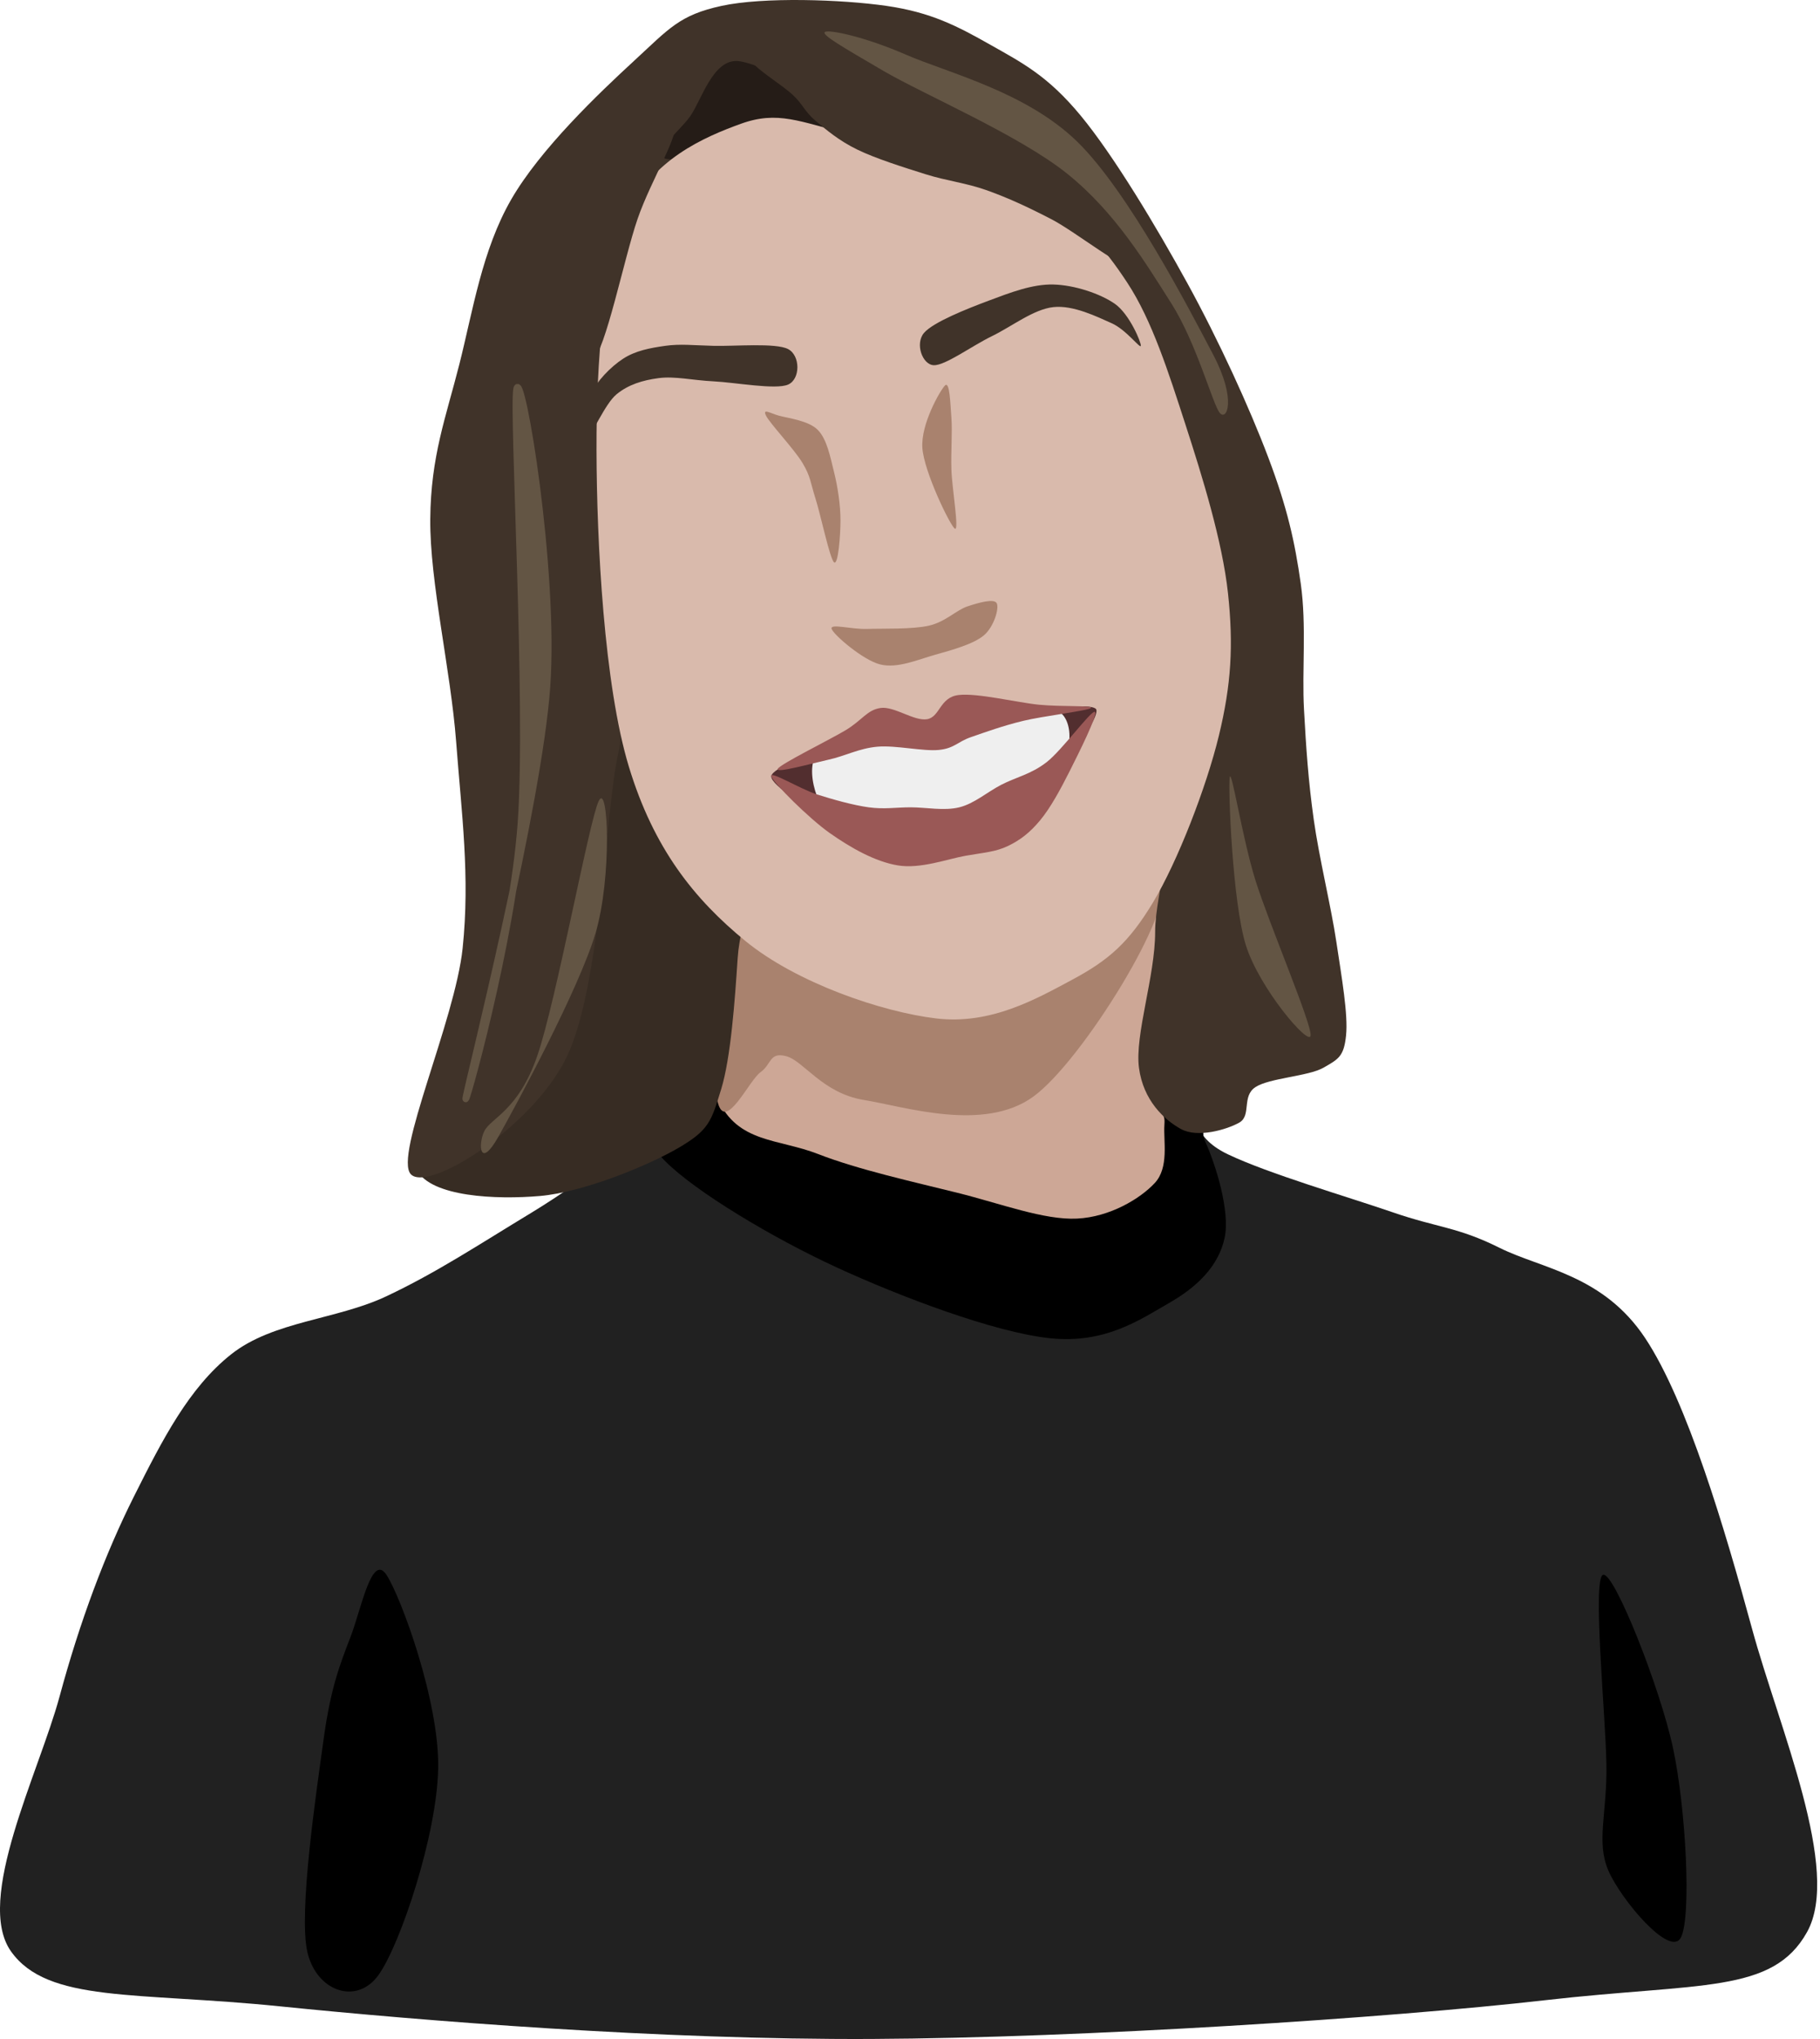 <svg width="275" height="308" viewBox="0 0 275 308" fill="none" xmlns="http://www.w3.org/2000/svg">
<path fill-rule="evenodd" clip-rule="evenodd" d="M108.262 165.579C99.217 169.642 88.704 178.092 80.391 183.13C72.079 188.167 65.966 192.23 58.387 195.805C50.808 199.381 41.275 199.544 34.918 204.582C28.562 209.62 24.567 217.419 20.247 226.032C15.928 234.644 12.099 244.801 9.003 256.258C5.906 267.715 -3.873 286.972 1.668 294.773C7.21 302.574 20.575 300.858 42.252 303.062C63.93 305.265 99.869 308.147 131.733 307.994C163.597 307.841 209.886 304.834 233.437 302.143C256.989 299.452 267.827 301.201 273.042 291.848C278.258 282.494 268.804 260.971 264.729 246.02C260.655 231.07 254.952 211.732 248.595 202.144C242.239 192.556 232.947 191.662 226.59 188.493C220.234 185.324 217.302 185.486 210.456 183.13C203.61 180.774 191.629 177.281 185.517 174.356C179.405 171.43 182.258 168.179 173.783 165.579C165.307 162.979 145.585 158.754 134.665 158.754C123.745 158.754 117.308 161.516 108.262 165.579Z" fill="#212121"/>
<path fill-rule="evenodd" clip-rule="evenodd" d="M175.739 166.555C186.415 168.424 180.548 168.991 182.097 172.404C183.646 175.816 185.927 182.968 185.031 187.031C184.135 191.094 181.119 194.262 176.718 196.781C172.317 199.3 167.02 203.038 158.626 202.144C150.232 201.251 136.053 195.888 126.355 191.418C116.658 186.949 105.004 179.961 100.44 175.329C95.876 170.698 96.038 165.986 98.972 163.63C101.905 161.273 105.248 160.704 118.042 161.192C130.837 161.68 165.063 164.686 175.739 166.555Z" fill="black"/>
<path fill-rule="evenodd" clip-rule="evenodd" d="M105.53 134.346C105.285 140.115 105.449 159.373 108.464 166.037C111.479 172.7 117.591 171.969 123.622 174.325C129.652 176.681 138.128 178.549 144.648 180.174C151.167 181.799 157.769 184.319 162.74 184.075C167.711 183.832 172.274 181.069 174.474 178.712C176.674 176.356 175.777 172.373 175.94 169.936C176.103 167.498 175.208 170.019 175.453 164.087C175.697 158.155 177.327 140.197 177.408 134.346C177.489 128.496 187.186 129.473 175.94 128.986C164.693 128.498 121.665 130.53 109.93 131.423C98.195 132.317 105.774 128.577 105.53 134.346Z" fill="#CDA796"/>
<path fill-rule="evenodd" clip-rule="evenodd" d="M175.282 133.506C177.879 136.842 163.613 160.196 156.151 165.637C148.69 171.078 136.736 167.166 130.514 166.152C124.292 165.137 121.423 160.249 118.822 159.551C116.221 158.854 116.619 160.751 114.907 161.967C113.195 163.182 109.802 170.679 108.549 166.842C107.297 163.004 102.056 142.479 107.392 138.942C112.729 135.405 129.254 146.524 140.569 145.618C151.884 144.712 172.685 130.169 175.282 133.506Z" fill="#A9826E"/>
<path fill-rule="evenodd" clip-rule="evenodd" d="M62.992 176.762C65.182 180.803 74.971 181.23 81.571 180.661C88.172 180.092 98.033 176.029 102.597 173.348C107.161 170.667 107.478 169.347 108.955 164.574C110.432 159.801 111.044 151.029 111.462 144.712C111.88 138.395 115.129 134.149 111.462 126.674C107.795 119.198 96.631 94.902 89.459 99.858C82.288 104.815 72.845 143.595 68.433 156.412C64.022 169.229 60.803 172.72 62.992 176.762Z" fill="#372C23"/>
<path fill-rule="evenodd" clip-rule="evenodd" d="M178.451 170.551C180.977 171.932 185.379 170.631 187.253 169.575C189.128 168.518 187.579 165.593 189.698 164.212C191.817 162.83 197.685 162.586 199.966 161.286C202.248 159.986 203.062 159.58 203.388 156.411C203.714 153.243 202.737 147.718 201.922 142.274C201.107 136.83 199.313 129.598 198.498 123.747C197.683 117.897 197.358 113.104 197.032 107.173C196.706 101.241 197.439 94.496 196.543 88.158C195.646 81.82 194.506 76.702 191.653 69.146C188.801 61.589 184.156 51.432 179.43 42.819C174.703 34.205 168.265 23.48 163.293 17.467C158.322 11.454 154.491 9.504 149.601 6.741C144.712 3.978 140.72 1.865 133.956 0.89C127.192 -0.085 115.374 -0.491 109.018 0.89C102.661 2.272 101.114 4.303 95.817 9.179C90.52 14.054 81.637 22.505 77.236 30.143C72.835 37.781 71.45 46.962 69.412 55.006C67.375 63.05 65.094 68.901 65.012 78.408C64.931 87.915 68.108 101.241 68.923 112.048C69.738 122.854 71.043 132.36 69.902 143.248C68.761 154.136 59.47 174.613 62.078 177.375C64.686 180.138 80.333 170.388 85.549 159.825C90.765 149.262 91.417 122.935 93.373 113.997C95.328 105.059 90.356 106.197 97.283 106.197C104.21 106.197 122.464 111.478 134.933 113.997C147.402 116.516 165.494 116.841 172.096 121.31C178.697 125.779 174.54 134.147 174.54 140.81C174.54 147.473 171.444 156.33 172.096 161.286C172.747 166.243 175.925 169.169 178.451 170.551Z" fill="#403329"/>
<path fill-rule="evenodd" clip-rule="evenodd" d="M101.183 24.062C97.462 23.824 102.601 20.003 104.311 17.53C106.02 15.057 107.719 8.984 111.44 9.222C115.162 9.46 128.35 16.485 126.64 18.959C124.931 21.432 104.905 24.3 101.183 24.062Z" fill="#251C17"/>
<path fill-rule="evenodd" clip-rule="evenodd" d="M95.022 115.814C98.77 128.165 104.882 135.801 112.624 142.139C120.366 148.477 133.243 152.866 141.474 153.841C149.705 154.816 156.55 150.915 162.01 147.99C167.47 145.065 170.541 142.431 174.234 136.291C177.927 130.15 182.28 118.925 184.166 111.148C186.052 103.37 186.39 97.462 185.55 89.627C184.709 81.792 181.662 71.959 179.123 64.136C176.585 56.312 174.07 48.374 170.321 42.686C166.572 36.998 163.64 33.748 156.631 30.01C149.623 26.272 135.72 22.143 128.271 20.258C120.822 18.373 117.513 16.683 111.939 18.699C106.365 20.714 98.46 24.127 94.826 32.35C91.191 40.573 90.099 54.127 90.132 68.037C90.165 81.948 91.273 103.464 95.022 115.814Z" fill="#D9BAAC"/>
<path fill-rule="evenodd" clip-rule="evenodd" d="M159.272 107.624C158.702 108.517 161.147 112.58 162.206 112.499C163.265 112.417 166.116 107.948 165.627 107.136C165.138 106.323 159.842 106.73 159.272 107.624Z" fill="#522E2F"/>
<path fill-rule="evenodd" clip-rule="evenodd" d="M242.238 237.877C240.56 238.278 242.598 259.03 242.727 266.474C242.856 273.917 241.14 278.169 243.014 282.538C244.888 286.907 252.342 295.767 253.972 292.688C255.602 289.61 254.751 273.202 252.795 264.067C250.839 254.932 243.916 237.476 242.238 237.877Z" fill="black"/>
<path fill-rule="evenodd" clip-rule="evenodd" d="M113.931 9.742C115.474 11.235 118.219 12.9 119.762 14.311C121.304 15.722 121.555 16.829 123.185 18.21C124.815 19.592 126.764 21.248 129.541 22.599C132.318 23.951 136.581 25.291 139.847 26.317C143.113 27.343 145.958 27.617 149.136 28.754C152.314 29.892 155.254 31.242 158.915 33.141C162.576 35.041 170.37 41.288 171.103 40.15C171.837 39.013 165.998 29.922 163.315 26.317C160.632 22.711 159.812 21.441 155.005 18.516C150.197 15.591 140.906 11.122 134.468 8.766C128.03 6.41 120.369 4.948 116.376 4.379C112.383 3.81 110.915 4.459 110.508 5.353C110.1 6.246 112.389 8.249 113.931 9.742Z" fill="#403329"/>
<path fill-rule="evenodd" clip-rule="evenodd" d="M53.01 247.141C51.428 251.281 49.989 254.762 48.897 262.722C47.804 270.681 45.066 288.966 46.452 294.898C47.837 300.829 53.916 302.939 57.209 298.311C60.502 293.683 66.014 277.201 66.21 267.129C66.406 257.056 60.586 241.207 58.386 237.876C56.186 234.545 54.591 243 53.01 247.141Z" fill="black"/>
<path fill-rule="evenodd" clip-rule="evenodd" d="M125.664 95.012C125.99 95.906 130.389 99.718 132.996 100.366C135.604 101.015 138.701 99.632 141.309 98.902C143.917 98.173 147.097 97.286 148.646 95.988C150.194 94.69 151.009 91.846 150.601 91.113C150.193 90.38 147.91 91.023 146.199 91.59C144.487 92.157 142.859 93.946 140.333 94.515C137.806 95.084 133.486 94.92 131.041 95.003C128.596 95.086 125.338 94.118 125.664 95.012Z" fill="#A9826E"/>
<path fill-rule="evenodd" clip-rule="evenodd" d="M115.749 62.795C115.156 61.604 116.401 62.437 117.705 62.795C119.008 63.153 122.187 63.529 123.573 64.944C124.958 66.359 125.447 69.008 126.017 71.283C126.588 73.558 126.996 76.32 126.996 78.596C126.996 80.871 126.647 85.484 126.017 84.934C125.388 84.386 124.009 77.801 123.217 75.302C122.424 72.803 122.506 72.023 121.261 69.939C120.017 67.854 116.342 63.986 115.749 62.795Z" fill="#A9826E"/>
<path fill-rule="evenodd" clip-rule="evenodd" d="M144.258 79.846C143.527 79.302 139.615 71.257 139.368 67.656C139.122 64.054 142.047 58.995 142.778 58.238C143.51 57.481 143.592 61.001 143.755 63.113C143.918 65.226 143.671 68.125 143.755 70.914C143.839 73.703 144.989 80.388 144.258 79.846Z" fill="#A9826E"/>
<path fill-rule="evenodd" clip-rule="evenodd" d="M124.358 114.351C125.58 115.163 125.174 121.664 123.871 122.151C122.567 122.639 116.455 118.576 116.536 117.276C116.618 115.976 123.135 113.538 124.358 114.351Z" fill="#522E2F"/>
<path fill-rule="evenodd" clip-rule="evenodd" d="M124.264 112.791C121.004 115.31 123.53 122.055 125.73 124.005C127.93 125.955 131.988 125.613 137.464 124.491C142.941 123.37 154.823 120.104 158.588 117.276C162.353 114.449 162.271 108.923 160.054 107.526C157.837 106.129 151.253 108.015 145.288 108.892C139.323 109.77 127.524 110.273 124.264 112.791Z" fill="#EFEFEF"/>
<path fill-rule="evenodd" clip-rule="evenodd" d="M116.537 117.276C116.863 118.251 122.204 123.607 125.391 125.848C128.578 128.09 132.236 130.155 135.659 130.723C139.082 131.292 143.157 129.749 145.928 129.262C148.698 128.774 150.409 128.692 152.283 127.798C154.157 126.904 155.624 125.767 157.172 123.899C158.721 122.03 160.198 119.315 161.575 116.586C162.951 113.857 166.003 107.77 165.432 107.526C164.861 107.282 160.505 113.287 158.151 115.122C155.797 116.957 153.507 117.398 151.306 118.536C149.106 119.674 147.231 121.38 144.949 121.949C142.667 122.518 139.896 121.949 137.615 121.949C135.333 121.949 133.622 122.274 131.259 121.949C128.896 121.624 125.889 120.778 123.436 120C120.982 119.221 116.211 116.301 116.537 117.276Z" fill="#9A5856"/>
<path fill-rule="evenodd" clip-rule="evenodd" d="M119.08 52.73C120.954 53.706 120.954 57.281 119.08 58.093C117.205 58.906 111.093 57.768 107.833 57.605C104.573 57.443 101.964 56.792 99.519 57.117C97.075 57.442 94.957 58.093 93.164 59.555C91.371 61.017 89.414 65.892 88.762 65.892C88.11 65.892 88.355 61.505 89.251 59.555C90.148 57.605 92.266 55.411 94.141 54.192C96.015 52.973 98.216 52.567 100.498 52.242C102.78 51.917 104.736 52.161 107.833 52.242C110.929 52.324 117.205 51.755 119.08 52.73Z" fill="#403329"/>
<path fill-rule="evenodd" clip-rule="evenodd" d="M90.457 121.014C88.99 124.101 84.049 151.217 81.168 159.529C78.287 167.84 74.149 168.853 73.171 170.885C72.192 172.916 72.499 176.696 75.299 171.716C78.099 166.736 87.444 149.455 89.97 141.004C92.496 132.554 91.924 117.926 90.457 121.014Z" fill="#635544"/>
<path fill-rule="evenodd" clip-rule="evenodd" d="M139.614 50.291C138.229 51.916 139.371 55.085 141.082 55.166C142.794 55.247 146.867 52.239 149.883 50.776C152.898 49.314 156.159 46.714 159.174 46.389C162.19 46.064 165.774 47.852 167.974 48.827C170.175 49.802 172.295 52.728 172.377 52.24C172.458 51.753 170.664 47.445 168.464 45.901C166.263 44.357 162.352 43.057 159.174 42.976C155.996 42.895 152.655 44.196 149.395 45.416C146.135 46.635 141 48.666 139.614 50.291Z" fill="#403329"/>
<path fill-rule="evenodd" clip-rule="evenodd" d="M117.513 116.14C117.92 115.408 125.092 111.888 127.683 110.355C130.275 108.822 130.997 107.228 133.062 106.942C135.127 106.656 138.12 108.966 140.076 108.641C142.032 108.316 141.972 105.357 144.796 104.992C147.621 104.628 153.681 106.129 157.022 106.454C160.364 106.779 165.253 106.535 164.846 106.942C164.438 107.348 157.593 108.162 154.577 108.894C151.562 109.625 148.873 110.6 146.754 111.331C144.635 112.062 144.228 113.037 141.864 113.281C139.501 113.524 135.344 112.549 132.573 112.793C129.802 113.036 127.748 114.185 125.238 114.742C122.728 115.3 117.105 116.871 117.513 116.14Z" fill="#9A5856"/>
<path fill-rule="evenodd" clip-rule="evenodd" d="M78.061 58.754C77.409 62.167 79.999 106.441 78.724 124.266C77.449 142.091 69.759 169.117 70.411 165.704C71.063 162.291 81.362 121.615 82.637 103.79C83.912 85.965 78.713 55.341 78.061 58.754H78.061Z" fill="#635544"/>
<path fill-rule="evenodd" clip-rule="evenodd" d="M78.061 58.754C77.409 62.167 79.999 106.441 78.724 124.266C77.449 142.091 69.759 169.117 70.411 165.704C71.063 162.291 81.362 121.615 82.637 103.79C83.912 85.965 78.713 55.341 78.061 58.754H78.061Z" stroke="#635544" stroke-miterlimit="10" stroke-linejoin="round"/>
<path fill-rule="evenodd" clip-rule="evenodd" d="M101.867 18.45C103.008 19.831 98.39 27.083 96.326 33.099C94.261 39.116 91.518 52.924 89.481 54.549C87.444 56.174 84.102 47.806 84.102 42.849C84.102 37.893 86.52 28.877 89.481 24.811C92.442 20.744 100.726 17.068 101.867 18.45Z" fill="#403329"/>
<path fill-rule="evenodd" clip-rule="evenodd" d="M185.807 117.437C185.562 119.062 186.214 136.288 188.251 142.789C190.289 149.289 197.786 158.065 198.03 156.44C198.275 154.815 191.755 139.539 189.717 133.039C187.68 126.538 186.051 115.812 185.807 117.437Z" fill="#635544"/>
<path fill-rule="evenodd" clip-rule="evenodd" d="M124.643 4.835C124.073 5.242 127.332 7.111 133.443 10.686C139.555 14.262 154.061 20.437 161.314 26.288C168.567 32.138 173.131 39.775 176.961 45.788C180.792 51.8 183.236 61.063 184.296 62.363C185.355 63.663 186.905 60.413 183.319 53.588C179.734 46.763 170.524 28.969 162.782 21.413C155.04 13.856 143.223 11.012 136.867 8.249C130.51 5.486 125.214 4.429 124.643 4.835Z" fill="#635544"/>
</svg>
